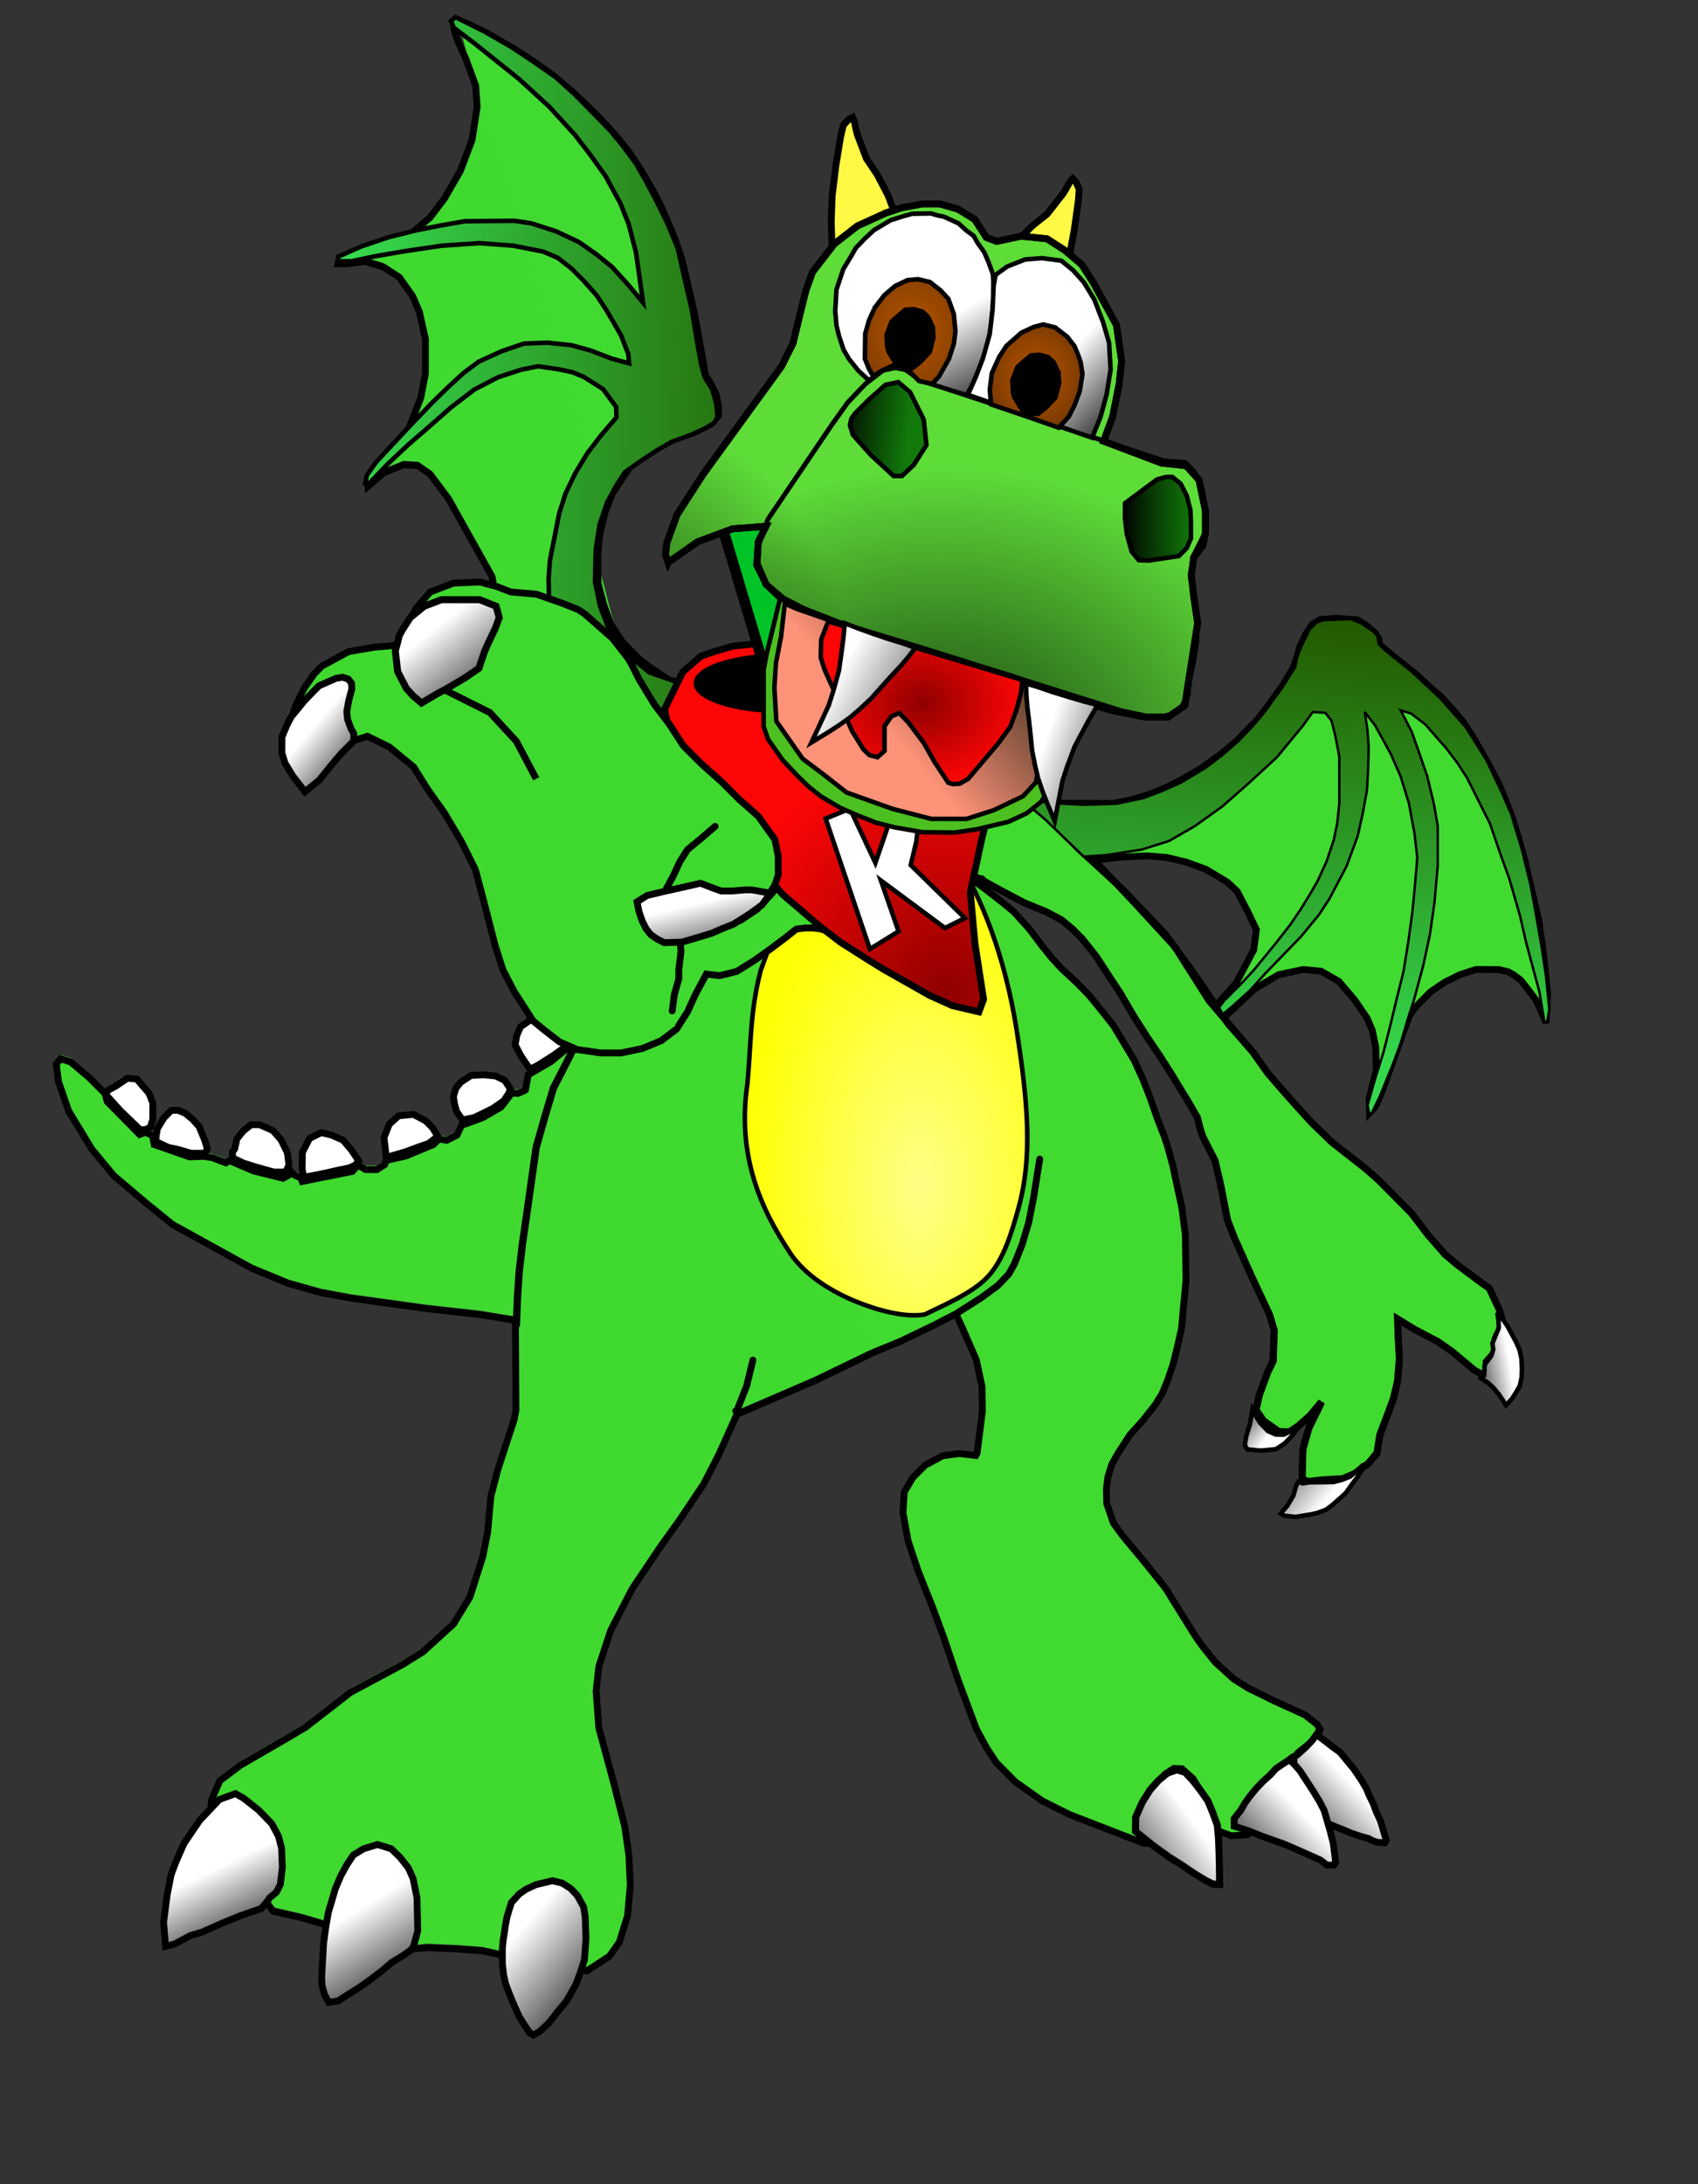 <?xml version="1.0" encoding="UTF-8" standalone="no"?>
<!--Created with Inkscape (http://www.inkscape.org/)-->
<svg xmlns:dc="http://purl.org/dc/elements/1.1/" xmlns:cc="http://web.resource.org/cc/" xmlns:rdf="http://www.w3.org/1999/02/22-rdf-syntax-ns#" xmlns:svg="http://www.w3.org/2000/svg" xmlns="http://www.w3.org/2000/svg" xmlns:xlink="http://www.w3.org/1999/xlink" xmlns:sodipodi="http://inkscape.sourceforge.net/DTD/sodipodi-0.dtd" xmlns:inkscape="http://www.inkscape.org/namespaces/inkscape" id="svg1" sodipodi:version="0.32" inkscape:version="0.41" width="700pt" height="900pt" sodipodi:docbase="/home/gps" sodipodi:docname="newkon.svg">
<rect width="100%" height="100%" fill="#333333" stroke="none"/>
<defs id="defs3">
<linearGradient id="linearGradient2371">
<stop style="stop-color:#ffffff;stop-opacity:1;" offset="0" id="stop2373"/>
<stop style="stop-color:#000000;stop-opacity:1;" offset="1" id="stop2375"/>
</linearGradient>
<linearGradient id="linearGradient2320">
<stop style="stop-color:#000000;stop-opacity:1;" offset="0" id="stop2322"/>
<stop style="stop-color:#ffffff;stop-opacity:1;" offset="1" id="stop2324"/>
</linearGradient>
<linearGradient id="linearGradient715">
<stop style="stop-color:#feff86;stop-opacity:1;" offset="0" id="stop716"/>
<stop style="stop-color:#ffff04;stop-opacity:1;" offset="1" id="stop717"/>
</linearGradient>
<linearGradient id="linearGradient703">
<stop style="stop-color:#ffffff;stop-opacity:0.312;" offset="0" id="stop704"/>
<stop style="stop-color:#ffffff;stop-opacity:0;" offset="1" id="stop705"/>
</linearGradient>
<linearGradient id="linearGradient640">
<stop style="stop-color:#35d84c;stop-opacity:1;" offset="0" id="stop641"/>
<stop style="stop-color:#235b00;stop-opacity:1;" offset="1" id="stop642"/>
</linearGradient>
<linearGradient id="linearGradient662">
<stop style="stop-color:#8f0000;stop-opacity:1;" offset="0" id="stop663"/>
<stop style="stop-color:#ff0606;stop-opacity:1;" offset="1" id="stop664"/>
</linearGradient>
<linearGradient id="linearGradient658">
<stop style="stop-color:#ff937a;stop-opacity:1;" offset="0" id="stop659"/>
<stop style="stop-color:#000000;stop-opacity:0.889;" offset="1" id="stop660"/>
</linearGradient>
<linearGradient id="linearGradient634">
<stop style="stop-color:#000000;stop-opacity:1;" offset="0" id="stop635"/>
<stop style="stop-color:#006200;stop-opacity:0.812;" offset="1" id="stop636"/>
</linearGradient>
<linearGradient id="linearGradient620">
<stop style="stop-color:#ffffff;stop-opacity:1;" offset="0" id="stop621"/>
<stop style="stop-color:#000000;stop-opacity:1;" offset="1" id="stop622"/>
</linearGradient>
<linearGradient id="linearGradient614">
<stop style="stop-color:#b75500;stop-opacity:1;" offset="0" id="stop615"/>
<stop style="stop-color:#622f00;stop-opacity:1;" offset="1" id="stop616"/>
</linearGradient>
<linearGradient id="linearGradient600">
<stop style="stop-color:#000000;stop-opacity:0.444;" offset="0" id="stop601"/>
<stop style="stop-color:#ffffff;stop-opacity:1;" offset="1" id="stop602"/>
</linearGradient>
<linearGradient id="linearGradient584">
<stop style="stop-color:#000000;stop-opacity:0.709;" offset="0" id="stop585"/>
<stop style="stop-color:#000000;stop-opacity:0;" offset="1" id="stop586"/>
</linearGradient>
<linearGradient id="linearGradient576">
<stop style="stop-color:#3f7338;stop-opacity:1;" offset="0" id="stop577"/>
<stop style="stop-color:#ffff94;stop-opacity:1;" offset="1" id="stop578"/>
</linearGradient>
<linearGradient xlink:href="#linearGradient600" id="linearGradient579" x1="1.301" y1="0.969" x2="1.035" y2="0.414"/>
<linearGradient xlink:href="#linearGradient620" id="linearGradient580" x1="0.598" y1="0.617" x2="0.991" y2="1.086"/>
<radialGradient xlink:href="#linearGradient584" id="radialGradient587" cx="-0.156" cy="0.891" r="0.499" fx="-0.156" fy="0.891"/>
<radialGradient xlink:href="#linearGradient584" id="radialGradient598" cx="0.418" cy="1.117" r="0.824" fx="0.406" fy="1.109"/>
<radialGradient xlink:href="#linearGradient614" id="radialGradient613" cx="0.532" cy="0.5" r="0.955" fx="0.532" fy="0.5"/>
<linearGradient xlink:href="#linearGradient634" id="linearGradient629" x1="-0.133" y1="0.383" x2="0.752" y2="0.492"/>
<radialGradient xlink:href="#linearGradient614" id="radialGradient630" cx="0.496" cy="0.492" r="0.719" fx="0.496" fy="0.492"/>
<linearGradient xlink:href="#linearGradient634" id="linearGradient638" x1="0" y1="0" x2="1" y2="0"/>
<radialGradient xlink:href="#linearGradient662" id="radialGradient639" cx="0.5" cy="0.5" r="0.5" fx="0.5" fy="0.5"/>
<linearGradient xlink:href="#linearGradient658" id="linearGradient657" x1="0.441" y1="0.641" x2="1.155" y2="0.141"/>
<linearGradient xlink:href="#linearGradient620" id="linearGradient667" x1="0.283" y1="0.406" x2="1.389" y2="1.125"/>
<linearGradient xlink:href="#linearGradient640" id="linearGradient639" x1="0.203" y1="0.125" x2="0.797" y2="0.727"/>
<linearGradient xlink:href="#linearGradient640" id="linearGradient644" x1="0.928" y1="0.938" x2="0.703" y2="0.242"/>
<radialGradient xlink:href="#linearGradient662" id="radialGradient645" cx="0.034" cy="0.984" r="0.678" fx="0.034" fy="0.984"/>
<linearGradient xlink:href="#linearGradient620" id="linearGradient652" x1="0.385" y1="0.414" x2="1.105" y2="1.188"/>
<linearGradient xlink:href="#linearGradient620" id="linearGradient654" x1="0.414" y1="0.391" x2="1.224" y2="0.164"/>
<linearGradient xlink:href="#linearGradient620" id="linearGradient659" x1="0.462" y1="0.43" x2="1.082" y2="0.977"/>
<linearGradient xlink:href="#linearGradient620" id="linearGradient671" x1="0.409" y1="0.438" x2="1.25" y2="-0.031"/>
<linearGradient xlink:href="#linearGradient620" id="linearGradient672" x1="0.677" y1="0.562" x2="1.065" y2="0.359"/>
<linearGradient xlink:href="#linearGradient620" id="linearGradient673" x1="0.518" y1="0.609" x2="1.045" y2="0.102"/>
<linearGradient xlink:href="#linearGradient620" id="linearGradient679" x1="0.47" y1="0.516" x2="1.09" y2="1.289"/>
<linearGradient xlink:href="#linearGradient620" id="linearGradient680" x1="0.41" y1="0.453" x2="1.295" y2="1.422"/>
<linearGradient xlink:href="#linearGradient620" id="linearGradient681" x1="0.314" y1="0.602" x2="1.671" y2="1.367"/>
<linearGradient xlink:href="#linearGradient620" id="linearGradient691" x1="0.374" y1="0.312" x2="0.893" y2="1.172"/>
<linearGradient xlink:href="#linearGradient620" id="linearGradient693" x1="0.377" y1="0.359" x2="0.762" y2="1.086"/>
<linearGradient xlink:href="#linearGradient620" id="linearGradient695" x1="0.659" y1="0.367" x2="1.024" y2="1.047"/>
<linearGradient xlink:href="#linearGradient715" id="linearGradient702" x1="0.629" y1="0.219" x2="0.6" y2="0.555"/>
<radialGradient xlink:href="#linearGradient715" id="radialGradient706" cx="0.643" cy="0.844" r="0.418" fx="0.643" fy="0.844"/>
<linearGradient gradientUnits="userSpaceOnUse" gradientTransform="scale(.806 1.241)" y2="358.194" x2="239.947" y1="322.536" x1="212.783" id="linearGradient1408" xlink:href="#linearGradient2371" inkscape:collect="always"/>
<linearGradient gradientUnits="userSpaceOnUse" gradientTransform="scale(1.003 .997)" y2="398.794" x2="271.738" y1="350.374" x1="233.113" id="linearGradient1411" xlink:href="#linearGradient2371" inkscape:collect="always"/>
<linearGradient gradientUnits="userSpaceOnUse" gradientTransform="scale(1.455 .687)" y2="771.787" x2="290.907" y1="721.722" x1="264.717" id="linearGradient1414" xlink:href="#linearGradient2371" inkscape:collect="always"/>
<linearGradient gradientUnits="userSpaceOnUse" gradientTransform="scale(.887 1.127)" y2="957.625" x2="150.094" y1="911.431" x1="132.377" id="linearGradient1428" xlink:href="#linearGradient2371" inkscape:collect="always"/>
<linearGradient gradientUnits="userSpaceOnUse" gradientTransform="scale(.791 1.265)" y2="880.23" x2="268.067" y1="829.365" x1="248.635" id="linearGradient1431" xlink:href="#linearGradient2371" inkscape:collect="always"/>
<linearGradient gradientUnits="userSpaceOnUse" gradientTransform="scale(.749 1.335)" y2="851.427" x2="421.555" y1="793.379" x1="383.387" id="linearGradient1434" xlink:href="#linearGradient2371" inkscape:collect="always"/>
<linearGradient gradientUnits="userSpaceOnUse" gradientTransform="matrix(.9 0 0 1.193 -46.405 0)" y2="876.416" x2="735.114" y1="835.836" x1="777.464" id="linearGradient1439" xlink:href="#linearGradient2371" inkscape:collect="always"/>
<linearGradient gradientUnits="userSpaceOnUse" gradientTransform="scale(.982 1.018)" y2="1009.474" x2="685.23" y1="972.116" x1="722.516" id="linearGradient1442" xlink:href="#linearGradient2371" inkscape:collect="always"/>
<linearGradient gradientUnits="userSpaceOnUse" gradientTransform="scale(.928 1.078)" y2="952.63" x2="770.838" y1="913.607" x1="805.779" id="linearGradient1445" xlink:href="#linearGradient2371" inkscape:collect="always"/>
<linearGradient gradientUnits="userSpaceOnUse" gradientTransform="scale(1.123 .89)" y2="870.999" x2="601.436" y1="884.466" x1="622.239" id="linearGradient1469" xlink:href="#linearGradient2371" inkscape:collect="always"/>
<linearGradient gradientUnits="userSpaceOnUse" gradientTransform="scale(1.035 .966)" y2="355.721" x2="695.57" y1="598.487" x1="675.247" id="linearGradient1472" xlink:href="#linearGradient640" inkscape:collect="always"/>
<linearGradient gradientUnits="userSpaceOnUse" gradientTransform="scale(.684 1.462)" y2="512.168" x2="1173.906" y1="499.05" x1="1208.014" id="linearGradient1475" xlink:href="#linearGradient2371" inkscape:collect="always"/>
<linearGradient gradientUnits="userSpaceOnUse" gradientTransform="scale(1.24 .807)" y2="987.211" x2="557.166" y1="1008.089" x1="595.11" id="linearGradient1478" xlink:href="#linearGradient2371" inkscape:collect="always"/>
<radialGradient gradientUnits="userSpaceOnUse" gradientTransform="scale(.952 1.05)" r="135.748" fy="521.81" fx="546.18" cy="521.81" cx="546.18" id="radialGradient1482" xlink:href="#linearGradient662" inkscape:collect="always"/>
<linearGradient gradientUnits="userSpaceOnUse" gradientTransform="scale(.726 1.378)" y2="162.953" x2="621.218" y1="144.746" x1="266.56" id="linearGradient1486" xlink:href="#linearGradient640" inkscape:collect="always"/>
<radialGradient gradientUnits="userSpaceOnUse" gradientTransform="scale(.737 1.357)" r="130.99" fy="480.111" fx="686.33" cy="480.111" cx="686.33" id="radialGradient1490" xlink:href="#linearGradient715" inkscape:collect="always"/>
<linearGradient y2="95.566" x2="-1561.968" y1="54.476" x1="-1625.207" gradientTransform="matrix(.732 0 0 1.366 773.302 317.666)" gradientUnits="userSpaceOnUse" id="linearGradient1520" xlink:href="#linearGradient620" inkscape:collect="always"/>
<linearGradient y2="80.544" x2="-1321.186" y1="34.78" x1="-1391.62" gradientTransform="matrix(.936 0 0 1.068 773.302 317.666)" gradientUnits="userSpaceOnUse" id="linearGradient1523" xlink:href="#linearGradient620" inkscape:collect="always"/>
<radialGradient r="51.022" fy="60.49" fx="-1132.791" cy="60.49" cx="-1132.791" gradientTransform="matrix(1.11 0 0 .901 773.302 317.666)" gradientUnits="userSpaceOnUse" id="radialGradient1526" xlink:href="#linearGradient662" inkscape:collect="always"/>
<linearGradient y2="17.686" x2="-1036.06" y1="85.515" x1="-1132.958" gradientTransform="matrix(1.123 0 0 .89 773.302 317.666)" gradientUnits="userSpaceOnUse" id="linearGradient1529" xlink:href="#linearGradient658" inkscape:collect="always"/>
<linearGradient y2="266.535" x2="-1176.544" y1="266.535" x1="-1219.901" gradientTransform="matrix(.895 0 0 1.117 717.645 -51.047)" gradientUnits="userSpaceOnUse" id="linearGradient1533" xlink:href="#linearGradient634" inkscape:collect="always"/>
<linearGradient y2="247.159" x2="-1332.726" y1="241.791" x1="-1376.193" gradientTransform="matrix(.907 0 0 1.102 717.645 -51.047)" gradientUnits="userSpaceOnUse" id="linearGradient1536" xlink:href="#linearGradient634" inkscape:collect="always"/>
<radialGradient r="40.434" fy="231.108" fx="-1199.25" cy="231.108" cx="-1199.25" gradientTransform="matrix(.95 0 0 1.052 717.645 -51.047)" gradientUnits="userSpaceOnUse" id="radialGradient1540" xlink:href="#linearGradient614" inkscape:collect="always"/>
<linearGradient y2="257.188" x2="-1227.2" y1="214.771" x1="-1262.72" gradientTransform="matrix(.895 0 0 1.118 717.645 -51.047)" gradientUnits="userSpaceOnUse" id="linearGradient1543" xlink:href="#linearGradient620" inkscape:collect="always"/>
<radialGradient r="53.494" fy="204.527" fx="-1293.64" cy="204.527" cx="-1293.64" gradientTransform="matrix(.933 0 0 1.072 717.645 -51.047)" gradientUnits="userSpaceOnUse" id="radialGradient1547" xlink:href="#linearGradient614" inkscape:collect="always"/>
<linearGradient y2="182.726" x2="-1239.166" y1="235.803" x1="-1213.762" gradientTransform="matrix(.935 0 0 1.07 717.645 -51.047)" gradientUnits="userSpaceOnUse" id="linearGradient1550" xlink:href="#linearGradient2320" inkscape:collect="always"/>
<radialGradient r="181.63" fy="513.595" fx="-1053.509" cy="515.318" cx="-1050.836" gradientTransform="matrix(1.133 0 0 .883 717.645 -51.047)" gradientUnits="userSpaceOnUse" id="radialGradient1553" xlink:href="#linearGradient584" inkscape:collect="always"/>
<radialGradient r="146.152" fy="412.002" fx="-1356.685" cy="412.002" cx="-1356.685" gradientTransform="matrix(1.026 0 0 .975 717.645 -51.047)" gradientUnits="userSpaceOnUse" id="radialGradient1556" xlink:href="#linearGradient584" inkscape:collect="always"/>
<radialGradient r="146.152" fy="412.002" fx="-1356.685" cy="412.002" cx="-1356.685" gradientTransform="matrix(1.026 0 0 .975 717.645 -51.047)" gradientUnits="userSpaceOnUse" id="radialGradient2347" xlink:href="#linearGradient584" inkscape:collect="always"/>
<radialGradient r="181.63" fy="513.595" fx="-1053.509" cy="515.318" cx="-1050.836" gradientTransform="matrix(1.133 0 0 .883 717.645 -51.047)" gradientUnits="userSpaceOnUse" id="radialGradient2349" xlink:href="#linearGradient584" inkscape:collect="always"/>
<linearGradient y2="182.726" x2="-1239.166" y1="235.803" x1="-1213.762" gradientTransform="matrix(.935 0 0 1.07 717.645 -51.047)" gradientUnits="userSpaceOnUse" id="linearGradient2351" xlink:href="#linearGradient2320" inkscape:collect="always"/>
<radialGradient r="53.494" fy="204.527" fx="-1293.64" cy="204.527" cx="-1293.64" gradientTransform="matrix(.933 0 0 1.072 717.645 -51.047)" gradientUnits="userSpaceOnUse" id="radialGradient2353" xlink:href="#linearGradient614" inkscape:collect="always"/>
<linearGradient y2="257.188" x2="-1227.2" y1="214.771" x1="-1262.72" gradientTransform="matrix(.895 0 0 1.118 717.645 -51.047)" gradientUnits="userSpaceOnUse" id="linearGradient2355" xlink:href="#linearGradient620" inkscape:collect="always"/>
<radialGradient r="40.434" fy="231.108" fx="-1199.25" cy="231.108" cx="-1199.25" gradientTransform="matrix(.95 0 0 1.052 717.645 -51.047)" gradientUnits="userSpaceOnUse" id="radialGradient2357" xlink:href="#linearGradient614" inkscape:collect="always"/>
<linearGradient y2="247.159" x2="-1332.726" y1="241.791" x1="-1376.193" gradientTransform="matrix(.907 0 0 1.102 717.645 -51.047)" gradientUnits="userSpaceOnUse" id="linearGradient2359" xlink:href="#linearGradient634" inkscape:collect="always"/>
<linearGradient y2="266.535" x2="-1176.544" y1="266.535" x1="-1219.901" gradientTransform="matrix(.895 0 0 1.117 717.645 -51.047)" gradientUnits="userSpaceOnUse" id="linearGradient2361" xlink:href="#linearGradient634" inkscape:collect="always"/>
<linearGradient y2="17.686" x2="-1036.06" y1="85.515" x1="-1132.958" gradientTransform="matrix(1.123 0 0 .89 773.302 317.666)" gradientUnits="userSpaceOnUse" id="linearGradient2363" xlink:href="#linearGradient658" inkscape:collect="always"/>
<radialGradient r="51.022" fy="60.49" fx="-1132.791" cy="60.49" cx="-1132.791" gradientTransform="matrix(1.11 0 0 .901 773.302 317.666)" gradientUnits="userSpaceOnUse" id="radialGradient2365" xlink:href="#linearGradient662" inkscape:collect="always"/>
<linearGradient y2="80.544" x2="-1321.186" y1="34.78" x1="-1391.62" gradientTransform="matrix(.936 0 0 1.068 773.302 317.666)" gradientUnits="userSpaceOnUse" id="linearGradient2367" xlink:href="#linearGradient620" inkscape:collect="always"/>
<linearGradient y2="95.566" x2="-1561.968" y1="54.476" x1="-1625.207" gradientTransform="matrix(.732 0 0 1.366 773.302 317.666)" gradientUnits="userSpaceOnUse" id="linearGradient2369" xlink:href="#linearGradient620" inkscape:collect="always"/>
</defs>
<sodipodi:namedview id="base" pagecolor="#ffffff" bordercolor="#666666" borderopacity="1.0" inkscape:pageopacity="0.0" inkscape:pageshadow="2" inkscape:zoom="0.50187824" inkscape:cx="440.78858" inkscape:cy="543.61612" inkscape:window-width="1276" inkscape:window-height="734" inkscape:window-x="0" inkscape:window-y="0" showgrid="true" gridspacingx="3mm" gridspacingy="3mm" inkscape:current-layer="svg1"/>
<g id="g2377">
<path style="font-size:12;fill:#41da30;fill-rule:evenodd;stroke:#000000;stroke-width:3.75" d="M 251.765,10.832 L 258.562,13.774 L 267.389,18.031 L 283.166,27.171 L 294.435,34.559 L 304.639,41.883 L 315.219,50.898 L 327.114,62.292 L 333.813,69.304 L 340.136,76.441 L 345.833,83.64 L 349.839,89.713 L 353.533,95.473 L 358.98,104.926 L 363.111,112.814 L 368.37,124.959 L 371.25,131.908 L 374.881,142.802 L 378.512,158.14 L 381.455,171.036 L 383.082,179.801 L 385.399,192.447 L 387.715,206.282 L 390.219,209.851 L 393.6,216.612 L 395.04,223.874 L 394.852,228.507 L 390.595,233.077 L 381.893,237.459 L 372.878,240.214 L 365.365,243.657 L 355.349,249.166 L 346.459,256.366 L 341.075,264.317 L 336.505,271.328 L 332.498,281.721 L 329.556,294.179 L 328.554,305.135 L 328.742,320.598 L 331.935,332.43 L 335.566,342.697 L 342.264,352.902 L 351.091,361.854 L 357.039,366.487 L 367.932,373.686 L 412.936,382.995 L 538.038,427.086 L 553.089,431.601 L 560.26,437.887 L 579.826,441.252 L 611.876,441.429 L 622.766,439.215 L 631.797,436.382 L 641.27,432.575 L 649.593,428.237 L 660.748,421.774 L 671.284,414.071 L 680.049,406.811 L 686.866,399.64 L 691.028,395.567 L 698.199,386.094 L 705.105,376.443 L 710.948,366.704 L 712.807,361.304 L 714.401,355.46 L 717.677,348.466 L 721.307,342.977 L 725.911,340.321 L 734.499,339.701 L 746.008,340.498 L 750.347,343.065 L 755.747,347.581 L 757.872,351.122 L 757.961,353.867 L 766.018,360.595 L 778.147,370.246 L 786.381,377.86 L 791.604,382.287 L 797.625,388.838 L 804.354,396.718 L 808.869,403.712 L 814.093,412.566 L 819.847,423.013 L 823.92,430.716 L 827.019,438.241 L 831.269,449.22 L 834.987,461.438 L 838.174,472.593 L 840.034,481.093 L 842.69,492.248 L 845.788,505.529 L 847.913,520.226 L 849.153,531.204 L 850.658,545.724 L 849.861,561.926 L 846.054,553.25 L 844.283,549.442 L 840.122,543.865 L 835.872,538.464 L 831.8,535.454 L 828.878,533.86 L 823.92,532.709 L 811.348,532.621 L 802.583,535.454 L 793.995,539.704 L 786.292,544.927 L 779.032,552.276 L 775.048,557.322 L 772.215,564.759 L 769.382,572.639 L 766.106,581.847 L 763.184,589.903 L 759.554,599.996 L 755.924,608.142 L 752.826,611.418 L 752.56,603.981 L 754.596,595.216 L 756.544,588.221 L 756.19,575.295 L 754.331,566.264 L 751.498,559.447 L 744.727,549.516 L 735.95,539.208 L 726.193,533.603 L 716.437,532.626 L 702.824,535.505 L 689.779,543.168 L 674.91,557.055 L 671.594,554.154 L 668.236,552.697 L 679.499,540.008 L 689.126,521.865 L 690.584,510.723 L 685.816,500.75 L 680.032,489.712 L 674.665,484.671 L 662.851,477.609 L 652.035,473.645 L 641.191,471.084 L 630.584,470.223 L 616.336,470.863 L 601.515,472.623 L 623.83,496.291 L 645.599,519.959 L 664.593,549.84 L 685.45,574.321 L 688.637,578.04 L 696.605,589.284 L 703.688,597.517 L 712.099,606.991 L 720.864,616.641 L 732.108,627.531 L 750.435,641.874 L 757.784,648.337 L 775.668,666.398 L 784.964,678.528 L 794.172,689.064 L 801.432,695.173 L 815.066,705.266 L 818.519,707.656 L 824.009,719.343 L 826.488,727.842 L 822.769,733.243 L 821.795,735.634 L 822.061,742.274 L 816.926,748.117 L 816.926,753.872 L 814.624,755.111 L 810.197,752.544 L 798.068,742.451 L 790.365,737.05 L 777.085,730.056 L 768.142,724.567 L 768.497,735.456 L 769.116,746.435 L 768.142,758.564 L 765.929,768.126 L 762.83,776.537 L 758.403,788.224 L 756.81,798.228 L 752.206,803.806 L 744.68,809.472 L 738.129,812.306 L 725.557,813.102 L 719.271,813.899 L 715.641,812.66 L 716.083,796.015 L 719.448,784.24 L 724.671,773.704 L 726.265,770.163 L 719.979,777.688 L 713.781,783.177 L 708.735,786.63 L 702.891,786.453 L 694.569,780.61 L 690.319,774.501 L 692.09,766.444 L 696.694,753.872 L 699.704,747.674 L 700.324,730.853 L 697.756,722.176 L 687.663,700.662 L 678.455,680.033 L 674.648,670.206 L 670.841,650.728 L 667.743,637.447 L 661.014,624.344 L 659.686,620.271 L 658.004,613.72 L 652.692,604.512 L 649.77,599.819 L 643.572,589.638 L 637.375,579.899 L 630.823,570.248 L 623.475,558.827 L 615.683,545.547 L 608.955,535.365 L 602.669,525.626 L 594.789,515.71 L 589.3,510.221 L 583.456,505.352 L 575.134,500.925 L 562.828,495.878 L 550.255,489.238 L 540.871,484.103 L 539.631,482.863 L 533.876,482.863 L 541.225,488.176 L 551.229,495.967 L 557.25,500.925 L 565.926,510.575 L 573.009,519.96 L 578.233,526.423 L 583.456,532.089 L 591.867,539.881 L 598.685,546.875 L 605.413,555.109 L 612.054,563.52 L 618.428,574.144 L 623.475,582.555 L 628.256,593.091 L 632.24,603.272 L 636.224,614.782 L 639.854,624.078 L 641.625,629.302 L 644.723,640.635 L 647.468,653.649 L 649.593,663.3 L 651.541,678.439 L 651.895,703.761 L 650.478,718.28 L 649.504,729.524 L 647.114,740.149 L 644.723,749.799 L 641.713,758.564 L 638.703,765.824 L 634.896,771.933 L 628.167,780.433 L 621.084,788.312 L 614.71,798.14 L 611.168,804.426 L 608.955,811.42 L 608.158,817.883 L 608.335,826.117 L 611.965,836.741 L 617.277,844.001 L 629.229,858.344 L 638.968,870.474 L 641.093,873.218 L 647.822,884.108 L 656.853,898.628 L 661.102,904.649 L 668.008,913.237 L 678.101,922.444 L 686.158,927.491 L 700.412,934.485 L 717.323,942.188 L 724.051,947.5 L 725.557,950.245 L 723.255,955.114 L 713.339,963.082 L 712.807,968.837 L 709.177,966.358 L 701.209,972.733 L 693.152,980.878 L 683.768,992.122 L 679.872,999.825 L 679.518,1002.038 L 689.611,1005.756 L 685.45,1008.058 L 676.773,1008.59 L 668.451,1005.491 L 666.06,997.434 L 663.847,990.174 L 655.702,977.16 L 649.681,971.759 L 645.254,971.582 L 640.208,974.857 C 640.208,974.857 636.135,979.727 635.781,980.081 C 635.427,980.435 628.964,989.466 628.964,989.466 L 625.6,998.408 L 625.245,1005.491 L 635.161,1012.751 L 628.787,1012.751 L 587.883,996.903 L 572.832,989.377 L 557.958,978.842 L 547.599,968.306 L 542.553,960.692 L 536.71,949.979 L 526.528,922.71 L 519.179,900.841 L 512.539,882.78 L 504.659,863.125 L 499.17,846.658 L 496.337,831.164 L 497.045,819.743 L 501.649,811.863 L 508.467,805.046 L 518.117,799.822 L 527.236,798.583 L 536.355,799.645 L 537.064,798.405 L 539.985,775.386 L 539.808,761.84 L 536.621,747.055 L 529.095,729.79 L 525.466,721.822 L 513.247,728.108 L 494.927,736.93 L 478.788,743.571 L 461.558,749.666 L 444.328,756.852" id="path632" sodipodi:nodetypes="ccccccccccccccccccccccccccccccccccccccccccccccccccccccccccccccccccccccccccccccccccccccccccccccccccccccccccccccccccccccccccccccccccccccccccccccccccccccccccccccccccccccccccccccccccccccccccccccccccccccccccccccccccccccccccccccccccccccccccccccccccccccccccccccccccccccccccccccccccccccccccccccccccccccccccccccccccccccccccccccccccccccccccccc"/>
<path style="font-size:12;fill:#3fd930;fill-rule:evenodd;stroke:#000000;stroke-width:0" d="M 249.705,11.781 L 256.86,34.587 L 264.015,57.393 L 271.17,80.199 L 278.325,103.004 L 285.48,125.81 L 292.635,148.616 L 299.79,171.421 L 306.945,194.227 L 314.1,217.033 L 321.255,239.838 L 328.41,262.644 L 322.475,300.722 L 316.54,319.164 L 317.149,346.333 L 337.395,364.776 L 364.185,376.673 L 371.34,399.478 L 378.495,422.284 L 385.65,445.09 L 392.805,467.895 L 399.96,490.701 L 407.115,513.507 L 414.27,536.313 L 421.425,559.118 L 428.58,581.924 L 435.736,604.73 L 442.89,627.535 L 450.046,650.341 L 457.2,673.147 L 464.356,695.952 L 471.511,718.758 L 478.666,741.564 L 448.615,756.088 L 405.043,774.869 L 395.026,797.156 L 386.762,813.183 L 373.49,832.966 L 362.722,847.991 L 347.447,870.779 L 335.677,893.567 L 329.166,913.35 L 327.664,926.873 L 329.166,947.156 L 337.43,977.707 L 343.44,1001.497 L 345.694,1017.273 L 346.445,1033.551 L 344.943,1050.328 L 340.435,1064.853 L 334.926,1072.616 L 322.656,1080.629 L 279.083,1073.868 L 275.327,1071.864 L 265.06,1069.611 L 251.787,1068.609 L 235.01,1067.858 L 223.991,1068.859 L 219.484,1068.609 L 182.422,1056.338 L 166.395,1051.581 L 150.118,1047.824 L 115.06,999.744 L 116.312,986.722 L 120.819,976.205 L 132.088,967.691 L 158.883,952.165 L 168.148,946.656 L 192.689,927.624 L 221.237,912.348 L 232.505,905.337 L 249.283,890.061 L 258.298,875.287 L 265.31,853.25 L 268.065,839.477 L 269.817,819.944 L 273.574,805.42 L 282.589,777.874 L 283.591,772.616 L 283.34,723.283 L 263.557,720.028 L 234.258,716.772 L 192.689,711.013 L 176.412,708.008 L 158.632,703 L 138.599,694.736 L 95.026,670.696 L 80.502,658.926 L 62.472,643.651 L 50.452,629.126 L 37.681,608.091 L 32.171,592.065 L 30.919,582.298 L 33.423,579.544 L 38.933,581.297 L 48.949,589.811 L 57.714,598.575 L 58.982,603.099 L 76.746,621.113 L 80.001,619.861 L 84.008,621.864 L 84.236,623.874 L 84.759,626.622 L 104.041,633.384 L 112.305,633.133 L 116.791,633.916 L 124.219,636.708 L 128.833,633.634 L 128.332,636.389 L 139.35,641.146 L 155.627,645.153 L 159.634,642.899 L 159.634,641.146 L 161.888,643.4 L 164.013,644.439 L 165.393,644.652 L 166.145,646.906 L 193.691,641.397 L 196.696,637.891 L 200.953,640.395 L 207.144,640.411 L 211.47,637.641 L 212.221,635.387 L 223.24,632.883 L 238.265,626.622 L 241.27,623.617 L 245.58,624.315 L 251.164,621.454 L 253.791,615.854 L 256.545,615.103 L 265.31,611.848 L 275.327,606.088 L 281.337,598.325 L 284.592,598.575 L 288.023,597.095 L 288.849,596.572 L 290.352,588.308 L 302.873,581.046 L 312.889,572.783 L 316.145,569.277 L 270.456,314.609 L 246.539,271.848 L 236.38,258.285 L 229.718,253.672 L 221.775,253.16 L 211.013,257.516 L 202.3,264.947 L 202.044,260.591 L 212.294,246.754 L 224.593,233.429 L 231.256,216.517 L 233.818,203.193 L 233.818,183.975 L 230.487,169.113 L 226.899,160.657 L 219.469,150.151 L 210.756,144.514 L 200.507,141.439 L 191.026,142.72 L 185.901,142.72 L 186.67,140.414 L 199.226,134.521 L 220.494,128.627 L 224.593,127.346 L 236.38,117.352 L 244.324,106.847 L 253.036,91.728 L 259.442,74.817 L 262.261,56.624 L 261.464,44.865 L 255.988,29.975 L 251.632,20.313 L 249.705,14.344 L 249.705,11.781 z" id="path641" sodipodi:nodetypes="cccccccccccccccccccccccccccccccccccccccccccccccccccccccccccccccccccccccccccccccccccccccccccccccccccccccccccccccccccccccccccccccccccccccccccccccccccccccccccccccccccccccccccccc"/>
<path style="font-size:12;fill:none;fill-rule:evenodd;stroke:#000000;stroke-width:3.75" d="M 478.666,743.746 L 448.615,758.27 L 405.043,777.051 L 395.026,799.338 L 386.762,815.365 L 373.49,835.148 L 362.722,850.173 L 347.447,872.961 L 335.677,895.749 L 329.166,915.532 L 327.664,929.054 L 329.166,949.338 L 337.43,979.889 L 343.44,1003.679 L 345.694,1019.455 L 346.445,1035.732 L 344.943,1052.51 L 340.435,1067.034 L 334.926,1074.797 L 322.656,1082.811 L 279.083,1076.049 L 275.327,1074.046 L 265.06,1071.792 L 251.787,1070.791 L 235.01,1070.039 L 223.991,1071.041 L 219.484,1070.791 L 182.422,1058.52 L 166.395,1053.762 L 150.118,1050.006 L 115.06,1001.926 L 116.312,988.904 L 120.819,978.387 L 132.088,969.872 L 158.883,954.347 L 168.148,948.837 L 192.689,929.806 L 221.237,914.53 L 232.505,907.519 L 249.283,892.243 L 258.298,877.468 L 265.31,855.432 L 268.065,841.659 L 269.817,822.126 L 273.574,807.602 L 282.589,780.056 L 283.591,774.797 L 283.34,725.465 L 263.557,722.21 L 234.258,718.954 L 192.689,713.195 L 176.412,710.19 L 158.632,705.181 L 138.599,696.918 L 95.026,672.878 L 80.502,661.108 L 62.472,645.832 L 50.452,631.308 L 37.681,610.273 L 32.171,594.246 L 30.919,584.48 L 33.423,581.725 L 38.933,583.478 L 48.949,591.993 L 57.714,600.757 L 58.982,605.28 L 76.746,623.295 L 80.001,622.043 L 84.008,624.046 L 84.236,626.056 L 84.759,628.804 L 104.041,635.565 L 112.305,635.315 L 116.791,636.097 L 124.219,638.89 L 128.833,635.816 L 128.332,638.57 L 139.35,643.328 L 155.627,647.335 L 159.634,645.081 L 159.634,643.328 L 161.888,645.582 L 164.013,646.621 L 165.393,646.834 L 166.145,649.088 L 193.691,643.579 L 196.696,640.073 L 200.953,642.577 L 207.144,642.593 L 211.47,639.822 L 212.221,637.569 L 223.24,635.064 L 238.265,628.804 L 241.27,625.799 L 245.58,626.497 L 251.164,623.636 L 253.791,618.036 L 256.545,617.285 L 265.31,614.029 L 275.327,608.27 L 281.337,600.507 L 284.592,600.757 L 288.023,599.277 L 288.849,598.754 L 290.352,590.49 L 302.873,583.228 L 312.889,574.964 L 316.145,571.458 L 270.456,316.791 L 246.539,274.03 L 236.38,260.466 L 229.718,255.854 L 221.775,255.341 L 211.013,259.698 L 202.3,267.128 L 202.044,262.772 L 212.294,248.935 L 224.593,235.611 L 231.256,218.699 L 233.818,205.375 L 233.818,186.157 L 230.487,171.295 L 226.899,162.839 L 219.469,152.333 L 210.756,146.696 L 200.507,143.621 L 191.026,144.902 L 185.901,144.902 L 186.67,142.596 L 199.226,136.702 L 220.494,130.809 L 224.593,129.528 L 236.38,119.534 L 244.324,109.028 L 253.036,93.91 L 259.442,76.998 L 262.261,58.805 L 261.464,47.046 L 255.988,32.156 L 251.632,22.495 L 249.705,16.526 L 249.705,13.963" id="path753" sodipodi:nodetypes="cccccccccccccccccccccccccccccccccccccccccccccccccccccccccccccccccccccccccccccccccccccccccccccccccccccccccccccccccccccccccccccccccccccccccccccc"/>
<path style="fill-opacity:1.0;stroke-width:2.5;stroke:#000000;fill-rule:evenodd;fill:url(#radialGradient1490);font-size:12" d="M 558.874,566.276 C 565.021,605.622 567.602,635.69 559.866,663.593 C 555.999,677.545 551.698,692.028 542.902,701.492 C 534.105,710.956 516.518,717.976 508.404,722.153 C 499.433,723.754 486.18,721.289 471.478,715.46 C 456.776,709.631 442.342,700.438 434.443,688.587 C 418.644,664.884 404.935,635.697 410.811,595.493 C 412.89,574.102 412.076,556.669 418.137,533.096 C 424.598,515.161 431.714,499.245 432.147,485.294 C 433.933,456.394 453.642,438.524 471.586,435.322 C 489.529,432.12 508.278,445.185 524.077,468.888 C 539.876,492.591 552.726,526.931 558.874,566.276 z" id="path713" sodipodi:nodetypes="csscsscsscsc"/>
<path style="font-size:12;fill:#3fd930;fill-rule:evenodd;stroke:#000000;stroke-width:3.75" d="M 357.777,572.889 L 371.948,565.233 L 377.96,555.786 L 382.254,546.339 L 388.265,535.175 L 395.565,536.034 L 405.012,533.672 L 414.674,527.66 L 423.691,521.219 L 432.279,514.778 L 437.647,510.484 L 442.37,509.84 L 446.879,509.84 L 450.529,510.269 L 454.609,511.343 L 429.703,480.855 L 427.771,486.008 L 424.765,490.302 L 420.471,495.025 L 414.03,500.178 L 405.656,505.257 L 398.356,508.834 L 392.559,511.625 L 383.407,514.735 L 373.789,517.023 L 371.813,529.593 L 371.813,534.39 L 370.954,540.076 L 370.022,545.91 L 369.341,551.492" id="path700" sodipodi:nodetypes="cccccccccccccccccccccccccccccc"/>
<path style="stroke-width:2.5;stroke:#000000;fill-rule:evenodd;fill-opacity:1.0;fill:url(#linearGradient1486);font-size:12" d="M 383.148,375.599 L 370.186,374.049 L 356.934,369.449 L 348.13,362.267 L 339.789,354.158 L 333.997,343.963 L 329.827,333.074 L 327.046,319.636 L 327.51,301.564 L 329.595,288.126 L 333.765,275.847 L 338.862,266.579 L 343.496,259.397 L 350.75,254.268 L 360.713,247.637 L 369.477,242.611 L 378.945,239.24 L 387.285,235.533 L 392.614,232.289 L 394.38,229.077 L 393.773,222.095 L 391.528,214.001 L 387.357,207.226 L 385.344,200.028 L 383.187,187.717 L 380.247,170.196 L 376.133,152.421 L 372.585,136.601 L 366.953,122.86 L 360.929,110.652 L 355.121,99.659 L 349.457,89.753 L 341.986,79.678 L 335.02,71.321 L 326.759,62.88 L 316.444,52.362 L 305.623,42.536 L 293.643,34.195 L 280.928,25.758 L 266.579,17.485 L 250.317,9.396 L 247.912,11.521 L 249.43,15.196 L 261.015,24.001 L 285.342,43.462 L 302.024,58.754 L 316.157,74.277 L 324.729,85.398 L 332.838,96.751 L 340.947,111.579 L 345.581,123.163 L 349.52,138.455 L 351.142,149.576 L 353.459,166.258 L 345.581,156.758 L 336.314,146.564 L 327.973,139.845 L 318.474,133.126 L 305.731,127.102 L 292.061,122.7 L 282.794,121.31 L 255.454,121.542 L 241.089,124.09 L 228.347,126.639 L 213.518,130.346 L 198.459,135.443 L 185.947,141.004 L 185.484,143.552 L 193.13,143.552 L 206.336,140.772 L 222.554,137.992 L 242.943,134.98 L 263.563,133.589 L 282.099,134.98 L 298.548,138.223 L 306.658,141.699 L 314.072,147.491 L 320.791,154.21 L 327.973,162.319 L 333.765,171.123 L 341.411,184.329 L 345.35,194.524 L 345.813,199.621 L 336.314,197.072 L 324.961,192.67 L 314.072,189.658 L 300.865,188.268 L 288.122,188.731 L 275.843,192.902 L 263.1,198.694 L 254.759,204.95 L 246.418,212.595 L 237.382,221.4 L 226.493,232.752 L 216.067,243.874 L 206.799,253.836 L 201.702,261.018 L 200.776,265.421 L 203.093,265.421 L 213.287,254.763 L 224.408,244.337 L 236.456,233.911 L 248.04,223.717 L 260.783,213.986 L 273.758,207.267 L 286.501,203.096 L 295.768,201.243 L 306.889,202.865 L 314.535,204.486 L 320.791,207.035 L 331.448,213.754 L 338.631,223.485 L 338.862,229.277 L 330.522,239.008 L 322.876,248.971 L 316.157,260.092 L 310.828,271.213 L 307.353,282.102 L 305.036,293.918 L 302.255,308.051 L 301.56,317.782 L 301.792,330.525 L 305.267,346.048 L 315.693,363.193 L 328.436,379.412 L 349.52,397.252 L 368.287,408.373 L 383.515,375.568" id="path638" sodipodi:nodetypes="cccccccccccccccccccccccccccccccccccccccccccccccccccccccccccccccccccccccccccccccccccccccccccccccccccccccccccccccccccccccccccccccc"/>
<path style="font-size:12;fill:none;fill-opacity:0.75;fill-rule:evenodd;stroke:#000000;stroke-width:3.75" d="M 559.367,429.839 L 568.124,440.558 L 592.697,466.235 L 616.584,488.091 L 640.439,513.084 L 653.719,531.207 L 662.263,543.465 L 675.101,562.594 L 685.602,574.502 L 688.789,578.221 L 696.757,589.465 L 703.84,597.698 L 712.251,607.172 L 721.016,616.822 L 732.26,627.712 L 750.587,642.055 L 757.936,648.518 L 775.82,666.579 L 785.116,678.709 L 794.324,689.245 L 801.584,695.354 L 815.218,705.447 L 818.671,707.837 L 824.161,719.524 L 826.64,728.023 L 822.921,733.424 L 821.947,735.815 L 822.213,742.455 L 817.078,748.298 L 817.078,754.053 L 814.776,755.292 L 810.349,752.725 L 798.219,742.632 L 790.517,737.231 L 777.236,730.237 L 768.294,724.748 L 768.648,735.637 L 769.268,746.616 L 768.294,758.745 L 766.081,768.307 L 762.982,776.718 L 758.555,788.405 L 756.962,798.409 L 752.358,803.987 L 744.832,809.653 L 738.281,812.487 L 725.709,813.283 L 719.423,814.08 L 715.793,812.841 L 716.235,796.196 L 719.6,784.421 L 724.823,773.885 L 726.417,770.344 L 720.131,777.869 L 713.933,783.358 L 708.887,786.811 L 703.043,786.634 L 694.721,780.791 L 690.471,774.682 L 692.242,766.625 L 696.846,754.053 L 699.856,747.855 L 700.476,731.034 L 697.908,722.357 L 687.815,700.843 L 678.607,680.214 L 674.8,670.386 L 670.993,650.909 L 667.895,637.628 L 661.166,624.525 L 659.838,620.452 L 658.156,613.901 L 652.844,604.693 L 649.922,600 L 643.724,589.819 L 637.527,580.08 L 630.975,570.429 L 623.627,559.008 L 615.836,545.728 L 609.107,535.546 L 602.821,525.807 L 594.941,515.891 L 589.452,510.402 L 583.608,505.533 L 575.286,501.106 L 562.98,496.059 L 550.408,489.419 L 541.023,484.284 L 539.783,483.044 L 531.418,480.468 L 512.132,465.909" id="path651" sodipodi:nodetypes="ccccccccccccccccccccccccccccccccccccccccccccccccccccccccccccccccccccccccccccccccccccccccccc"/>
<path style="fill-opacity:1.0;stroke-width:3.75;stroke:#000000;fill-rule:evenodd;fill:url(#radialGradient1482);font-size:12" d="M 415.686,353.683 L 402.804,354.972 L 391.21,358.407 L 385.198,360.554 L 375.322,369.142 L 365.446,389.324 L 365.875,392.759 L 369.31,409.936 L 388.634,436.129 L 422.557,482.505 L 430.286,491.523 L 450.898,509.128 L 462.062,517.717 L 476.233,526.734 L 485.25,532.316 L 511.014,546.916 L 523.467,552.499 L 538.067,555.934 L 540.644,549.063 L 535.92,518.575 L 533.344,490.235 L 539.355,462.323 L 544.079,442.57 L 544.079,438.706 L 548.373,416.806 L 534.632,365.707 L 415.686,353.683 z" id="path643"/>
<path style="font-size:12;fill:#ffffff;fill-rule:evenodd;stroke:#000000;stroke-width:2.5" d="M 493.918,511.689 L 478.129,521.405 L 453.838,449.747 L 467.198,444.282 L 481.165,474.038 L 493.918,436.995 L 507.278,432.744 L 503.634,462.5 L 500.598,475.253 L 530.354,504.402 L 519.423,509.867 L 484.202,483.755 L 493.918,511.689 z" id="path649"/>
<path style="font-size:12;fill:url(#linearGradient1478);fill-opacity:1.0;fill-rule:evenodd;stroke:#000000;stroke-width:2.5" d="M 713.608,814.059 L 716.037,814.969 L 719.832,814.362 L 724.387,814.362 L 733.04,814.21 L 737.291,813.148 L 741.998,811.326 L 744.427,809.352 L 749.437,804.646 L 747.615,809.049 L 746.248,811.326 L 743.06,815.577 L 739.72,820.283 L 735.318,824.23 L 731.826,827.267 L 728.941,829.392 L 724.083,831.214 L 720.743,831.973 L 712.159,833.387 L 705.969,832.754 L 703.922,831.539 L 707.661,827.189 L 710.922,821.676 L 712.393,816.488 L 713.608,814.059 z" id="path653" sodipodi:nodetypes="ccccccccccccccccccccccccc"/>
<path style="stroke-width:2.5;stroke:#000000;fill-rule:evenodd;fill-opacity:1.0;fill:url(#linearGradient1475);font-size:12" d="M 814.102,757.331 L 817.746,759.608 L 820.782,762.341 L 823.667,765.833 L 826.096,769.324 L 827.766,772.057 L 829.132,770.691 L 831.258,768.262 L 833.231,765.073 L 835.357,761.43 L 836.419,756.572 L 836.571,751.865 L 836.268,746.248 L 835.205,741.542 L 833.383,737.443 L 830.954,732.888 L 828.525,728.485 L 826.248,725.145 L 823.819,722.261 L 823.059,721.198 L 823.667,725.601 L 823.819,729.548 L 820.327,738.05 L 820.782,741.39 L 819.719,744.882 L 816.076,749.74 L 815.772,755.661 L 814.102,757.331 z" id="path657"/>
<path style="font-size:12;fill:url(#linearGradient1472);fill-rule:evenodd;stroke:#000000;stroke-width:1pt;fill-opacity:1.0" d="M 560.544,438.424 L 574.285,450.018 L 585.878,461.182 L 595.755,470.629 L 608.208,469.77 L 627.531,466.765 L 642.56,462.041 L 656.731,453.882 L 671.76,443.147 L 685.93,430.694 L 701.818,416.095 L 715.989,398.918 L 721.571,391.189 L 728.441,391.618 L 731.877,395.913 L 734.024,404.501 L 736.171,415.665 L 736.171,422.106 L 736.171,431.124 L 736.171,441.43 L 735.005,452.48 L 733.183,461.285 L 729.236,473.127 L 724.074,484.362 L 719.823,491.649 L 714.965,499.544 L 709.196,508.045 L 701.605,517.762 L 694.925,525.96 L 689.46,532.64 L 682.476,540.231 L 672.76,549.947 L 670.027,553.591 L 672.152,557.234 L 677.921,552.376 L 687.03,544.178 L 695.229,535.069 L 704.338,525.656 L 714.965,514.725 L 724.985,502.58 L 730.754,493.774 L 740.167,475.86 L 746.239,459.464 L 748.972,447.318 L 751.401,433.958 L 752.009,423.027 L 752.312,410.275 L 751.705,401.469 L 750.187,391.145 L 755.956,398.736 L 764.458,414.222 L 769.923,426.671 L 774.478,441.549 L 777.514,457.945 L 779.032,471.305 L 777.514,488.916 L 776.299,501.365 L 774.174,516.851 L 771.441,533.854 L 767.494,549.644 L 764.458,562.396 L 760.51,577.882 L 755.652,593.367 L 751.705,607.334 L 752.616,611.889 L 753.83,611.889 L 758.385,602.476 L 765.065,586.08 L 769.619,573.934 L 774.174,558.753 L 777.21,549.34 L 782.372,530.211 L 786.016,513.207 L 788.445,496.204 L 790.267,475.86 L 790.267,453.695 L 788.141,441.549 L 784.498,426.367 L 779.336,411.489 L 775.996,402.076 L 769.923,390.235 L 775.692,392.056 L 783.587,398.129 L 789.659,405.113 L 794.518,410.578 L 800.59,418.473 L 806.359,427.278 L 813.039,440.638 L 819.112,452.784 L 824.274,467.965 L 829.739,483.147 L 835.509,503.187 L 838.849,517.762 L 843.099,533.551 L 846.136,544.785 L 848.869,561.182 L 850.387,561.789 L 851.601,554.502 L 849.779,536.284 L 847.35,520.191 L 844.314,502.58 L 841.278,486.184 L 836.419,466.447 L 830.65,447.318 L 825.489,435.476 L 816.987,417.562 L 805.752,399.647 L 791.785,383.858 L 776.603,369.587 L 760.814,356.835 L 757.778,353.798 L 757.17,349.547 L 755.045,347.118 L 748.365,342.564 L 742.292,340.135 L 727.414,340.742 L 723.77,341.956 L 719.823,345.904 L 715.572,354.709 L 713.143,360.782 L 711.929,366.551 L 704.641,378.089 L 694.925,391.449 L 688.549,399.04 L 680.654,407.238 L 671.545,415.133 L 662.74,421.813 L 649.076,430.011 L 638.752,434.565 L 628.429,438.513 L 613.854,441.549 L 596.243,442.156 L 578.025,441.245 L 568.916,440.031 L 560.758,438.638" id="path648"/>
<path style="font-size:12;fill:url(#linearGradient1469);fill-opacity:1.0;fill-rule:evenodd;stroke:#000000;stroke-width:2.5" d="M 688.385,774.315 L 687.047,782.404 L 685.058,788.845 L 684.216,793.938 L 685.666,796.332 L 693.255,796.972 L 701.39,796.163 L 706.228,792.962 L 710.316,788.714 L 712.708,785.417 L 713.456,784.617 L 705.474,788.221 L 701.181,788.127 L 696.885,786.185 L 692.687,781.798 L 690.986,779.054 L 688.385,774.315 z" id="path658"/>
<path sodipodi:type="arc" style="stroke-width:1pt;stroke:#000000;fill-rule:evenodd;font-size:12" id="path647" sodipodi:cx="-504.12310791" sodipodi:cy="251.30455017" sodipodi:rx="82.44602966" sodipodi:ry="17.82036591" d="M -421.677 251.305 A 82.446 17.82 0 1 0 -586.569,251.305 A 82.446 17.82 0 1 0 -421.677 251.305 L -504.123 251.305 z" transform="matrix(.599 0 0 .895 733.022 150.472)"/>
<g transform="translate(991.092 13.963)" id="g2326">
<path style="font-size:12;fill:#00c427;fill-rule:evenodd;stroke:#000000;stroke-width:5.846" d="M -595.421,270.961 L -564.669,374.047 L -505.531,252.406 L -595.421,270.961 z" id="path654"/>
<path style="font-size:12;fill:#fff845;fill-rule:evenodd;stroke:#000000;stroke-width:3.75" d="M -412.62,157.558 L -407.356,142.406 L -403.593,128.651 L -400.606,112.255 L -398.408,96.679 L -397.893,89.908 L -399.822,85.84 L -401.462,84.261 L -403.116,86.144 L -404.983,89.56 L -406.622,92.248 L -410.629,97.395 L -415.5,103.605 L -423.667,110.119 L -432.986,119.473 L -440.134,128.704 L -428.762,138.387 L -419.484,147.95 L -412.62,157.558 z" id="path595"/>
<path style="font-size:12;fill:#fff845;fill-rule:evenodd;stroke:#000000;stroke-width:3.75" d="M -533.675,123.827 L -534.184,107.795 L -533.675,93.544 L -531.639,77.002 L -529.094,61.479 L -527.567,54.862 L -524.514,51.554 L -522.478,50.536 L -521.46,52.826 L -520.696,56.644 L -519.933,59.697 L -517.643,65.805 L -514.843,73.185 L -508.99,81.837 L -502.883,93.544 L -498.811,104.486 L -512.553,110.339 L -524.259,116.701 L -533.675,123.827 z" id="path575"/>
<path style="font-size:12;fill:#5edc38;fill-rule:evenodd;stroke:#000000;stroke-width:3.75" d="M -622.588,292.134 L -623.874,295.004 L -625.29,290.754 L -624.582,284.379 L -618.916,268.797 L -604.75,246.84 L -561.545,187.344 L -555.17,174.595 L -551.629,159.721 L -548.087,145.555 L -544.546,135.639 L -532.505,120.057 L -519.756,110.141 L -504.173,103.058 L -495.674,100.225 L -484.341,98.1 L -474.425,98.1 L -464.509,100.933 L -455.301,106.599 L -448.927,116.515 L -443.261,118.64 L -429.803,115.807 L -415.637,117.224 L -405.721,123.598 L -396.514,131.389 L -390.139,141.305 L -377.39,164.679 L -374.557,184.511 L -375.973,197.26 L -379.515,214.967 L -384.473,228.425 L -352.6,240.466 L -339.142,241.882 L -332.06,249.673 L -328.518,266.672 L -328.518,278.713 L -329.935,285.796 L -334.893,292.171 L -336.309,302.087 L -334.893,314.128 L -332.768,328.293 L -339.851,373.624 L -349.058,379.998 L -361.808,379.998 L -379.515,376.457 L -384.473,375.04 L -420.595,363.708 L -434.761,358.041 L -499.924,338.918 L -541.712,324.752 L -559.42,316.961 L -570.044,307.045 L -575.002,295.712 L -574.294,283.671 L -570.044,275.172 L -588.46,276.588 L -607.583,283.671 L -621.749,293.587 L -622.28,292.525 L -622.28,292.525 L -622.28,292.525 L -622.28,292.525" id="path581"/>
<path style="font-size:12;fill:url(#radialGradient2347);fill-rule:evenodd;stroke:#000000;stroke-width:3.75" d="M -622.588,292.134 L -623.874,295.004 L -625.29,290.754 L -624.582,284.379 L -618.916,268.797 L -604.75,246.84 L -561.545,187.344 L -555.17,174.595 L -551.629,159.721 L -548.087,145.555 L -544.546,135.639 L -532.505,120.057 L -519.756,110.141 L -504.173,103.058 L -495.674,100.225 L -484.341,98.1 L -474.425,98.1 L -464.509,100.933 L -455.301,106.599 L -448.927,116.515 L -443.261,118.64 L -429.803,115.807 L -415.637,117.224 L -405.721,123.598 L -396.514,131.389 L -390.139,141.305 L -377.39,164.679 L -374.557,184.511 L -375.973,197.26 L -379.515,214.967 L -384.473,228.425 L -352.6,240.466 L -339.142,241.882 L -332.06,249.673 L -328.518,266.672 L -328.518,278.713 L -329.935,285.796 L -334.893,292.171 L -336.309,302.087 L -334.893,314.128 L -332.768,328.293 L -339.851,373.624 L -349.058,379.998 L -361.808,379.998 L -379.515,376.457 L -384.473,375.04 L -420.595,363.708 L -434.761,358.041 L -499.924,338.918 L -541.712,324.752 L -559.42,316.961 L -570.044,307.045 L -575.002,295.712 L -574.294,283.671 L -570.044,275.172 L -588.46,276.588 L -607.583,283.671 L -621.749,293.587 L -622.28,292.525 L -622.28,292.525 L -622.28,292.525 L -622.28,292.525" id="path583"/>
<path style="font-size:12;fill:url(#radialGradient2349);fill-rule:evenodd;stroke:#000000;stroke-width:2.625" d="M -486.361,194.471 L -351.136,239.296 L -339.617,240.047 L -334.608,245.306 L -330.101,255.573 L -328.598,266.09 L -328.849,278.862 L -333.857,288.878 L -335.61,292.384 L -336.111,305.907 L -334.608,316.675 L -333.106,326.942 L -333.106,337.71 L -335.109,350.481 L -337.864,361.75 L -337.864,367.76 L -342.872,376.274 L -346.879,378.277 L -352.388,379.78 L -361.653,379.279 L -374.675,376.524 L -411.236,365.005 L -435.777,357.242 L -459.567,349.73 L -488.365,340.715 L -527.179,328.945 L -548.966,320.431 L -560.234,314.671 L -571.253,305.406 L -575.76,296.641 L -575.009,288.377 L -568.999,271.349 L -533.941,219.513 L -525.176,207.242 L -515.41,196.975 L -505.393,189.212 L -496.879,187.71 L -491.37,189.713 L -486.361,194.471 z" id="path597"/>
<path style="font-size:12;fill:url(#linearGradient2351);fill-opacity:1;fill-rule:evenodd;stroke:#000000;stroke-width:2.5" d="M -489.684,103.478 L -479.414,103.301 L -475.872,104.363 L -472.331,105.072 L -468.789,106.665 L -464.185,108.79 L -460.113,112.509 L -455.863,115.696 L -453.915,119.237 L -450.02,124.727 L -447.541,130.57 L -445.416,136.413 L -445.062,140.486 L -445.062,150.933 L -446.478,166.161 L -448.78,177.317 L -452.853,188.472 L -456.925,198.034 L -459.759,203.169 L -485.08,195.201 L -493.433,189.206 L -499.423,188.058 L -506.683,189.889 L -512.349,194.316 L -514.12,194.493 L -519.255,189.712 L -524.39,183.337 L -527.4,178.202 L -529.879,170.765 L -531.296,164.922 L -532.004,156.954 L -531.296,145.09 L -527.577,133.934 L -522.973,126.32 L -520.671,122.248 L -515.89,117.29 L -510.755,112.509 L -501.548,107.019 L -493.579,104.54 L -489.684,103.478 z" id="path599" sodipodi:nodetypes="cccccccccccccccccccccccccccccccccccccccc"/>
<path style="font-size:12;fill:url(#radialGradient2353);fill-rule:evenodd;stroke:#000000;stroke-width:2.5" d="M -510.902,155.907 L -505.059,148.277 L -499.038,143.142 L -492.31,139.955 L -486.466,139.424 L -479.914,141.017 L -474.071,145.621 L -469.821,150.225 L -466.811,158.547 L -465.926,168.109 L -466.811,175.015 L -469.467,183.16 L -474.957,192.899 L -478.675,196.972 L -485.935,195.378 L -494.257,186.879 L -499.924,186.702 L -506.829,189.889 L -511.079,192.722 L -513.558,188.472 L -515.683,183.16 L -515.506,169.349 L -513.381,161.912 L -510.725,156.068" id="path612"/>
<path style="font-size:12;fill-rule:evenodd;stroke:#000000;stroke-width:1pt" d="M -497.976,159.2 L -493.726,155.659 L -488.768,155.304 L -483.81,156.721 L -480.623,159.554 L -477.79,165.575 L -477.436,171.595 L -479.561,179.74 L -484.873,185.407 L -489.477,188.948 L -493.372,188.948 L -498.33,187.531 L -503.288,179.386 L -503.997,176.553 L -504.351,169.824 L -501.517,162.387 L -497.976,159.2 z" id="path603"/>
<path style="font-size:12;fill:url(#linearGradient2355);fill-rule:evenodd;stroke:#000000;stroke-width:2.5" d="M -459.077,202.938 L -454.766,193.23 L -450.87,183.106 L -447.079,169.649 L -445.498,156.191 L -444.936,143.088 L -443.848,137.067 L -437.474,132.464 L -427.558,128.568 L -418.35,127.86 L -407.726,129.276 L -401.169,134.631 L -395.338,141.153 L -389.629,150.55 L -384.817,162.927 L -381.483,174.242 L -380.628,189.084 L -382.857,202.938 L -386.234,215.272 L -390.77,226.519 L -459.077,202.938 z" id="path618" sodipodi:nodetypes="ccccccccccccccccccccc"/>
<path style="font-size:12;fill:url(#radialGradient2357);fill-rule:evenodd;stroke:#000000;stroke-width:2.5" d="M -446.295,208.244 L -447.046,200.231 L -445.919,191.09 L -441.912,182.2 L -437.906,176.065 L -429.642,168.803 L -422.88,165.673 L -417.747,164.296 L -411.111,165.923 L -404.475,171.057 L -400.468,176.19 L -398.465,181.074 L -397.087,185.08 L -396.086,191.466 L -397.588,200.982 L -400.468,208.745 L -403.598,214.88 L -409.108,221.015 L -428.139,214.379 L -446.295,208.244 z" id="path628"/>
<path style="font-size:12;fill-rule:evenodd;stroke:#000000;stroke-width:1pt" d="M -428.861,184.242 L -424.611,180.7 L -419.653,180.346 L -414.695,181.763 L -411.508,184.596 L -408.675,190.616 L -408.32,196.637 L -410.445,204.782 L -415.757,210.448 L -420.361,213.99 L -424.257,213.99 L -429.215,212.573 L -434.173,204.428 L -434.881,201.595 L -435.235,194.866 L -432.402,187.429 L -428.861,184.242 z" id="path624"/>
<path style="font-size:12;fill:url(#linearGradient2359);fill-rule:evenodd;stroke:#000000;stroke-width:2.5" d="M -521.42,213.503 L -513.406,205.489 L -504.391,197.476 L -497.38,195.973 L -490.869,201.483 L -483.356,216.508 L -481.854,230.531 L -488.865,241.549 L -495.376,247.559 L -499.884,247.559 L -512.405,236.04 L -522.29,224.939 L -523.884,219.804 L -523.176,216.085 L -521.228,213.429" id="path633"/>
<path style="font-size:12;fill:url(#linearGradient2361);fill-rule:evenodd;stroke:#000000;stroke-width:2.5" d="M -372.687,262.478 L -355.157,249.463 L -350.376,248.135 L -346.746,248.047 L -342.142,251.765 L -338.778,258.405 L -336.741,266.285 L -336.476,273.102 L -336.476,281.867 L -338.778,287.091 L -343.116,291.518 L -359.584,293.997 L -365.162,293.82 L -369.057,289.039 L -371.713,279.477 L -372.776,270.269 L -372.687,262.478 z" id="path637"/>
<path style="font-size:12;fill:#4cc020;fill-rule:evenodd;stroke:#000000;stroke-width:2.5" d="M -487.063,342.681 L -526.728,330.994 L -540.185,324.974 L -550.986,320.724 L -562.319,314.881 L -569.756,345.514 L -571.35,354.191 L -571.35,385.178 L -568.871,392.261 L -560.902,403.594 L -552.757,412.27 L -546.737,418.114 L -539.831,423.603 L -529.029,429.978 L -519.645,434.05 L -509.729,437.946 L -499.281,440.602 L -483.876,443.258 L -466.346,443.435 L -454.305,441.664 L -436.952,437.592 L -426.682,432.811 L -418.714,426.436 L -416.058,422.009 L -415.881,407.666 L -413.579,393.678 L -411.985,382.168 L -411.985,366.94 L -443.681,356.316 L -486.58,342.772" id="path655" sodipodi:nodetypes="cccccccccccccccccccccccccccccc"/>
<path style="font-size:12;fill:url(#linearGradient2363);fill-rule:evenodd;stroke:#000000;stroke-width:2.5" d="M -559.711,317.678 L -552.56,320.767 L -542.882,324.106 L -529.844,328.741 L -519.594,331.933 L -497.271,338.809 L -473.237,346.246 L -447.954,354.452 L -423.444,362.359 L -415.549,364.826 L -416.695,381.129 L -418.137,396.769 L -421.668,415.827 L -428.787,423.507 L -444.865,431.151 L -459.739,435.932 L -479.217,435.932 L -500.465,430.443 L -525.787,421.412 L -538.89,411.142 L -549.894,402.918 L -558.362,390.877 L -564.353,382.299 L -565.451,363.864 L -564.565,350.229 L -561.732,335.532 L -559.711,317.678 z" id="path656" sodipodi:nodetypes="ccccccccccccccccccccccccccc"/>
<path style="font-size:12;fill:url(#radialGradient2365);fill-rule:evenodd;stroke:#000000;stroke-width:2.5" d="M -535.819,327.442 L -429.141,359.621 L -429.892,366.758 L -432.522,376.524 L -435.777,385.289 L -442.163,394.179 L -458.941,413.962 L -463.573,416.591 L -467.204,416.841 L -469.834,416.09 L -477.221,404.947 L -483.356,394.179 L -491.62,383.16 L -496.754,377.776 L -501.136,379.655 L -504.892,385.038 L -504.892,398.561 L -508.774,402.067 L -513.156,400.94 L -516.537,397.685 L -522.672,387.793 L -537.822,353.987 L -539.951,347.351 L -539.7,337.334 L -535.819,327.442 z" id="path661"/>
<path style="font-size:12;fill:url(#linearGradient2367);fill-rule:evenodd;stroke:#000000;stroke-width:2.5" d="M -526.738,328.437 L -519.744,331.182 L -511.598,334.104 L -503.01,337.025 L -494.334,339.681 L -487.959,341.983 L -491.678,346.764 L -495.927,351.811 L -501.24,357.477 L -506.817,363.675 L -512.218,369.784 L -518.415,375.538 L -523.993,380.319 L -530.014,384.569 L -536.211,388.553 L -545.065,393.954 L -538.867,380.673 L -535.591,373.591 L -533.024,365.622 L -529.925,354.378 L -528.951,347.472 L -527.623,337.468 L -526.738,328.437 z" id="path666"/>
<path style="font-size:12;fill:url(#linearGradient2369);fill-rule:evenodd;stroke:#000000;stroke-width:2.5" d="M -387.785,373.376 L -395.059,371.496 L -403.37,369.086 L -412.04,366.415 L -420.625,363.478 L -427.138,361.603 L -426.93,367.657 L -426.448,374.237 L -425.469,381.941 L -424.586,390.233 L -423.795,398.348 L -422.15,406.644 L -420.437,413.788 L -418.053,420.761 L -415.37,427.623 L -411.366,437.189 L -408.597,422.798 L -407.096,415.14 L -404.502,407.18 L -400.418,396.256 L -397.156,390.091 L -392.364,381.209 L -387.785,373.376 z" id="path668"/>
</g>
<path style="font-size:12;fill:url(#linearGradient1445);fill-opacity:1.0;fill-rule:evenodd;stroke:#000000;stroke-width:3.75" d="M 728.311,1001.241 L 731.209,1002.422 L 733.786,1003.495 L 736.47,1004.569 L 739.153,1005.642 L 742.374,1007.038 L 744.628,1007.789 L 747.097,1008.648 L 749.244,1009.292 L 752.143,1010.044 L 754.29,1011.225 L 757.188,1012.191 L 761.16,1012.405 L 762.019,1010.903 L 760.946,1007.682 L 759.765,1003.495 L 758.691,1000.167 L 756.544,995.551 L 754.827,990.935 L 752.358,985.89 L 751.069,982.669 L 748.064,977.623 L 744.199,971.934 L 740.549,967.532 L 736.684,962.809 L 732.283,959.588 L 729.384,957.334 L 725.734,954.543 L 723.695,952.825 L 721.333,956.153 L 717.898,959.803 L 712.96,964.205 L 711.242,964.956 L 711.242,971.612 L 713.711,974.51 L 716.18,978.375 L 718.757,982.454 L 721.548,986.641 L 724.017,991.042 L 726.808,996.732 L 728.311,1001.241 z" id="path662"/>
<path style="font-size:12;fill:url(#linearGradient1442);fill-opacity:1.0;fill-rule:evenodd;stroke:#000000;stroke-width:3.75" d="M 678.39,1003.335 L 678.39,999.148 L 682.04,994.532 L 684.187,990.775 L 686.978,986.91 L 690.306,982.831 L 694.171,978.752 L 698.143,975.209 L 701.364,971.666 L 705.98,968.553 L 708.878,966.836 L 712.206,970.164 L 714.675,973.062 L 722.082,984.441 L 725.41,989.916 L 727.879,994.747 L 729.275,999.578 L 731.1,1005.804 L 732.818,1012.675 L 733.891,1020.726 L 734.106,1023.41 L 733.14,1024.698 L 729.382,1024.698 L 725.732,1021.907 L 718.54,1018.686 L 713.172,1016.325 L 705.98,1013.212 L 698.465,1010.528 L 693.312,1008.703 L 686.442,1005.912 L 678.39,1003.335 z" id="path663"/>
<path style="font-size:12;fill:url(#linearGradient1439);fill-opacity:1;fill-rule:evenodd;stroke:#000000;stroke-width:3.887" d="M 633.705,1013.889 L 624.13,1006.16 L 624.246,998.323 L 627.822,990.272 L 632.205,983.294 L 636.82,978.141 L 641.665,974.169 L 646.856,972.344 L 651.47,973.74 L 655.854,978.463 L 660.238,984.153 L 663.929,989.413 L 666.582,995.854 L 669.12,1002.725 L 669.813,1010.347 L 670.043,1016.788 L 670.274,1026.02 L 670.389,1035.252 L 666.698,1035.145 L 662.66,1033.105 L 657.123,1029.777 L 649.163,1024.41 L 642.818,1020.438 L 633.705,1013.889 z" id="path670"/>
<path style="font-size:12;fill:none;fill-opacity:0.75;fill-rule:evenodd;stroke:#000000;stroke-width:3.75;stroke-linecap:round" d="M 526.869,720.904 L 539.318,713.01 L 548.427,706.33 L 554.5,699.953 L 557.536,694.488 L 561.787,683.86 L 565.431,671.715 L 568.163,657.748 L 571.503,636.797 L 571.503,636.797" id="path674"/>
<path style="font-size:12;fill:none;fill-opacity:0.75;fill-rule:evenodd;stroke:#000000;stroke-width:3.75;stroke-linecap:round" d="M 413.849,747.247 L 410.414,761.418 L 404.832,775.588 L 404.402,775.159" id="path675"/>
<path style="stroke-width:3.75;stroke:#000000;fill-rule:evenodd;fill-opacity:1.0;fill:url(#linearGradient1434);font-size:12" d="M 303.624,1033.286 L 294.606,1035.433 L 289.024,1038.01 L 285.374,1040.586 L 281.08,1045.31 L 278.718,1053.039 L 277.645,1058.621 L 277.215,1062.056 L 276.571,1065.921 L 276.142,1070.43 L 276.142,1078.803 L 276.786,1084.815 L 277.859,1089.753 L 280.221,1095.979 L 282.798,1102.206 L 285.589,1108.218 L 288.809,1113.37 L 291.171,1116.806 L 293.103,1118.094 L 296.539,1116.162 L 301.692,1111.438 L 307.059,1104.568 L 311.353,1099.415 L 316.506,1090.397 L 318.868,1084.171 L 321.229,1076.871 L 322.088,1065.277 L 321.659,1053.039 L 320.8,1047.671 L 317.365,1041.445 L 313.715,1037.58 L 308.991,1034.574 L 303.624,1033.286 z" id="path676"/>
<path style="font-size:12;fill:url(#linearGradient1431);fill-opacity:1.0;fill-rule:evenodd;stroke:#000000;stroke-width:3.75" d="M 207.511,1013.38 L 199.781,1015.742 L 194.199,1019.177 L 190.764,1024.33 L 187.328,1030.556 L 184.323,1037.641 L 182.39,1044.297 L 180.458,1050.738 L 179.17,1058.253 L 177.881,1067.485 L 176.808,1086.379 L 177.023,1090.673 L 178.311,1095.611 L 180.673,1100.12 L 186.04,1099.261 L 190.549,1096.255 L 198.064,1091.532 L 204.075,1087.238 L 210.516,1082.3 L 215.24,1078.22 L 221.251,1074.57 L 225.546,1071.564 L 227.263,1069.632 L 229.625,1060.829 L 229.196,1042.58 L 227.048,1032.059 L 224.472,1026.262 L 219.749,1020.25 L 215.025,1015.742 L 207.511,1013.38 z" id="path677"/>
<path style="font-size:12;fill:url(#linearGradient1428);fill-opacity:1.0;fill-rule:evenodd;stroke:#000000;stroke-width:3.75" d="M 91,1069.363 L 95.939,1068.074 L 104.741,1063.351 L 110.753,1061.633 L 121.918,1056.695 L 131.794,1052.616 L 143.603,1048.536 L 147.038,1044.457 L 148.111,1042.739 L 151.976,1039.519 L 154.123,1035.225 L 155.196,1025.993 L 154.767,1015.258 L 153.049,1008.817 L 149.4,1001.946 L 142.1,994.431 L 133.941,987.99 L 129.432,985.414 L 120.629,988.634 L 109.68,1000.228 L 101.091,1012.896 L 96.583,1023.202 L 94.006,1030.072 L 91.859,1041.236 L 89.927,1056.051 L 91,1069.363 z" id="path678"/>
<path style="font-size:12;fill:#ffffff;fill-rule:evenodd;stroke:#000000;stroke-width:3.75" d="M 315.365,568.963 L 308.065,563.81 L 299.204,560.145 L 291.8,560.167 L 286.113,564.136 L 284.019,568.963 L 283.16,574.116 L 286.595,580.557 L 291.318,587.428 L 295.613,585.281 L 303.771,580.128 L 309.783,575.834 L 314.077,572.399 L 315.365,568.963 z" id="path682" sodipodi:nodetypes="cccccccccccccc"/>
<path style="font-size:12;fill:#ffffff;fill-rule:evenodd;stroke:#000000;stroke-width:3.75" d="M 254.175,615.272 L 256.536,614.842 L 260.616,613.984 L 265.554,611.622 L 271.136,608.831 L 276.933,604.751 L 279.51,600.887 L 280.583,598.525 L 279.31,596.378 L 277.393,593.535 L 272.44,591.158 L 265.821,590.477 L 258.898,590.854 L 253.123,594.697 L 250.599,597.881 L 249.666,600.887 L 249.237,602.604 L 249.881,606.684 L 250.954,610.548 L 254.175,615.272 z" id="path683" sodipodi:nodetypes="cccccccccccccccccccc"/>
<path style="font-size:12;fill:#ffffff;fill-rule:evenodd;stroke:#000000;stroke-width:3.75" d="M 240.636,624.289 L 237.719,619.551 L 233.943,615.775 L 227.235,612.251 L 219.092,613.036 L 213.976,617.686 L 211.081,624.979 L 212.295,635.883 L 216.804,634.595 L 222.601,632.877 L 229.042,630.516 L 235.698,628.154 L 240.636,624.289 z" id="path684" sodipodi:nodetypes="ccccccccccccc"/>
<path style="font-size:12;fill:#ffffff;fill-rule:evenodd;stroke:#000000;stroke-width:3.75" d="M 166.913,646.766 L 172.924,645.692 L 178.292,644.619 L 185.806,642.901 L 192.033,641.613 L 195.254,640.11 L 197.186,637.748 L 193.106,631.737 L 188.524,626.369 L 182.157,623.578 L 176.574,622.29 L 170.17,625.437 L 166.216,633.123 L 166.054,642.257 L 166.913,646.766 z" id="path685" sodipodi:nodetypes="ccccccccccccccc"/>
<path style="font-size:12;fill:#ffffff;fill-rule:evenodd;stroke:#000000;stroke-width:3.75" d="M 158.834,640.257 L 157.975,633.387 L 154.54,626.302 L 150.031,621.149 L 142.731,617.928 L 138.008,617.928 L 133.698,621.364 L 130.211,625.694 L 128.99,631.24 L 127.702,632.957 L 127.917,636.178 L 133.714,638.969 L 141.228,641.331 L 150.46,643.907 L 156.901,643.907 L 158.834,640.257 z" id="path686" sodipodi:nodetypes="cccccccccccccccc"/>
<path style="font-size:12;fill:#ffffff;fill-rule:evenodd;stroke:#000000;stroke-width:3.75" d="M 85.841,623.857 L 86.492,620.075 L 90.141,614.064 L 94.221,609.984 L 97.871,609.984 L 101.95,611.702 L 106.029,615.137 L 109.465,619.002 L 112.471,626.302 L 113.974,631.24 L 112.685,633.602 L 104.956,633.602 L 98.515,631.669 L 92.503,630.381 L 85.633,627.16 L 85.841,623.857 z" id="path687" sodipodi:nodetypes="cccccccccccccccc"/>
<path style="font-size:12;fill:#ffffff;fill-rule:evenodd;stroke:#000000;stroke-width:3.75" d="M 58.218,601.409 L 66.162,610.212 L 77.112,620.732 L 80.333,620.517 L 82.694,619.229 L 83.983,614.935 L 83.983,605.918 L 81.835,600.55 L 77.541,595.612 L 75.18,592.821 L 70.027,592.391 L 64.015,596.471 L 59.721,598.832 L 58.218,600.335 L 58.218,601.409 z" id="path688"/>
<path style="font-size:12;fill:none;fill-opacity:0.75;fill-rule:evenodd;stroke:#000000;stroke-width:4.013;stroke-linecap:round" d="M 283.826,727.878 L 284.433,712.929 L 285.344,699.024 L 287.166,683.38 L 289.292,668.779 L 292.328,647.225 L 294.757,630.191 L 299.615,613.156 L 304.17,597.86 L 311.153,584.302 L 314.797,577.002 L 329.979,557.534 L 341.821,544.671 L 350.93,535.98 L 350.93,535.98" id="path689"/>
<path style="font-size:12;fill:#3fd930;fill-opacity:0.996;fill-rule:evenodd;stroke:#000000;stroke-width:3.75;stroke-linecap:round" d="M 369.476,555.388 L 370.691,546.279 L 373.12,537.777 L 373.12,532.919 L 374.334,522.596 L 373.727,516.523 L 380.407,515.308 L 389.516,512.272 L 396.803,509.236 L 407.127,505.592 L 416.236,499.519 L 421.702,492.839 L 425.952,486.159 L 427.774,480.694 L 427.774,470.37 L 425.952,461.261 L 416.843,448.508 L 406.52,439.399 L 396.803,429.683 L 385.872,419.966 L 375.549,409.643 L 367.654,397.497 L 359.76,387.174 L 351.258,373.207 L 347.007,364.705 L 345.185,361.668 L 336.683,350.737 L 321.502,337.377 L 317.858,334.948 L 308.749,331.305 L 294.782,326.447 L 280.814,325.232 L 272.92,322.196 L 263.811,319.767 L 249.236,320.374 L 236.483,325.232 L 228.589,334.341 L 222.516,346.487 L 219.48,354.381 L 205.512,355.596 L 191.545,358.025 L 176.971,365.919 L 172.72,370.17 L 167.254,378.065 L 163.003,386.566 L 160.574,393.246 L 156.931,401.748 L 155.716,405.392 L 156.323,413.286 L 159.36,419.966 L 162.396,423.61 L 169.076,431.505 L 178.792,423.61 L 193.367,407.214 L 201.929,404.506 L 213.931,410.367 L 227.407,421.43 L 234.862,433.352 L 244.245,446.559 L 253.629,462.348 L 261.29,477.724 L 265.942,495.256 L 272.194,519.521 L 276.484,532.934 L 282.75,544.989 L 285.729,549.581 L 288.709,554.174 L 292.96,560.854 L 299.64,566.319 L 307.534,572.392 L 317.251,576.643 L 330.003,578.465 L 341.541,578.465 L 353.08,576.035 L 363.403,571.785 L 371.654,565.534" id="path679" sodipodi:nodetypes="cccccccccccccccccccccccccccccccccccccccccccccccccccccccccccccccccccccccccccc"/>
<path style="font-size:12;fill:none;fill-opacity:0.75;fill-rule:evenodd;stroke:#000000;stroke-width:3.75" d="M 234.005,375.66 L 240.685,377.482 L 244.936,379.304 L 269.227,391.449 L 283.802,407.238 L 294.733,427.885" id="path698" sodipodi:nodetypes="cccccc"/>
<path style="font-size:12;fill:none;fill-opacity:0.75;fill-rule:evenodd;stroke:#000000;stroke-width:3.75;stroke-linecap:round" d="M 393.11,453.998 L 384.609,461.285 L 377.929,466.751 L 373.678,473.431 L 370.034,481.325 L 366.39,488.005 L 364.569,492.256" id="path680"/>
<path style="font-size:12;fill:url(#linearGradient1414);fill-rule:evenodd;stroke:#000000;stroke-width:3.75;fill-opacity:1.0" d="M 385.823,485.576 L 392.2,488.005 L 396.451,489.524 L 402.523,489.524 L 409.507,488.916 L 413.151,488.916 L 416.794,489.524 L 423.474,490.738 L 418.92,497.114 L 412.24,501.973 L 407.989,504.705 L 403.131,507.742 L 397.058,510.171 L 391.137,512.752 L 383.091,515.181 L 374.892,517.61 L 365.176,517.914 L 361.229,515.94 L 357.737,513.511 L 355.156,510.323 L 353.031,506.072 L 351.209,500.758 L 350.146,495.444 L 355.763,491.953 L 366.694,489.372 L 378.384,486.791 L 384.913,485.273 L 385.964,485.606" id="path690" sodipodi:nodetypes="cccccccccccccccccccccccccccc"/>
<path style="stroke-width:3.833;stroke:#000000;fill-rule:evenodd;fill-opacity:1.0;fill:url(#linearGradient1411);font-size:12" d="M 219.448,349.215 L 221.165,346.075 L 225.459,339.346 L 233.189,333.065 L 242.636,329.477 L 263.676,329.477 L 272.694,333.065 L 274.412,339.346 L 272.264,345.178 L 268.4,353.253 L 266.253,358.188 L 263.247,367.16 L 255.732,372.319 L 245.856,378.151 L 240.059,381.291 L 231.686,386.226 L 227.177,382.412 L 223.312,378.151 L 218.589,368.954 L 217.3,357.515 L 218.589,352.804 L 219.448,349.215 z" id="path692" sodipodi:nodetypes="cccccccccccccccccccccc"/>
<path style="font-size:12;fill:url(#linearGradient1408);fill-opacity:1.0;fill-rule:evenodd;stroke:#000000;stroke-width:3.75" d="M 160.116,393.747 L 164.41,388.594 L 166.986,385.373 L 171.71,380.435 L 175.36,376.785 L 184.592,372.706 L 188.242,372.061 L 191.462,373.135 L 193.18,375.282 L 193.395,378.503 L 191.677,384.944 L 190.604,390.955 L 191.033,395.249 L 192.965,400.402 L 194.468,402.979 L 194.468,407.058 L 187.812,413.714 L 181.586,421.014 L 175.574,428.528 L 167.63,434.97 L 160.975,426.381 L 156.68,419.296 L 154.963,413.714 L 154.963,404.911 L 157.754,398.255 L 160.116,393.747 z" id="path694"/>
</g>
</svg>